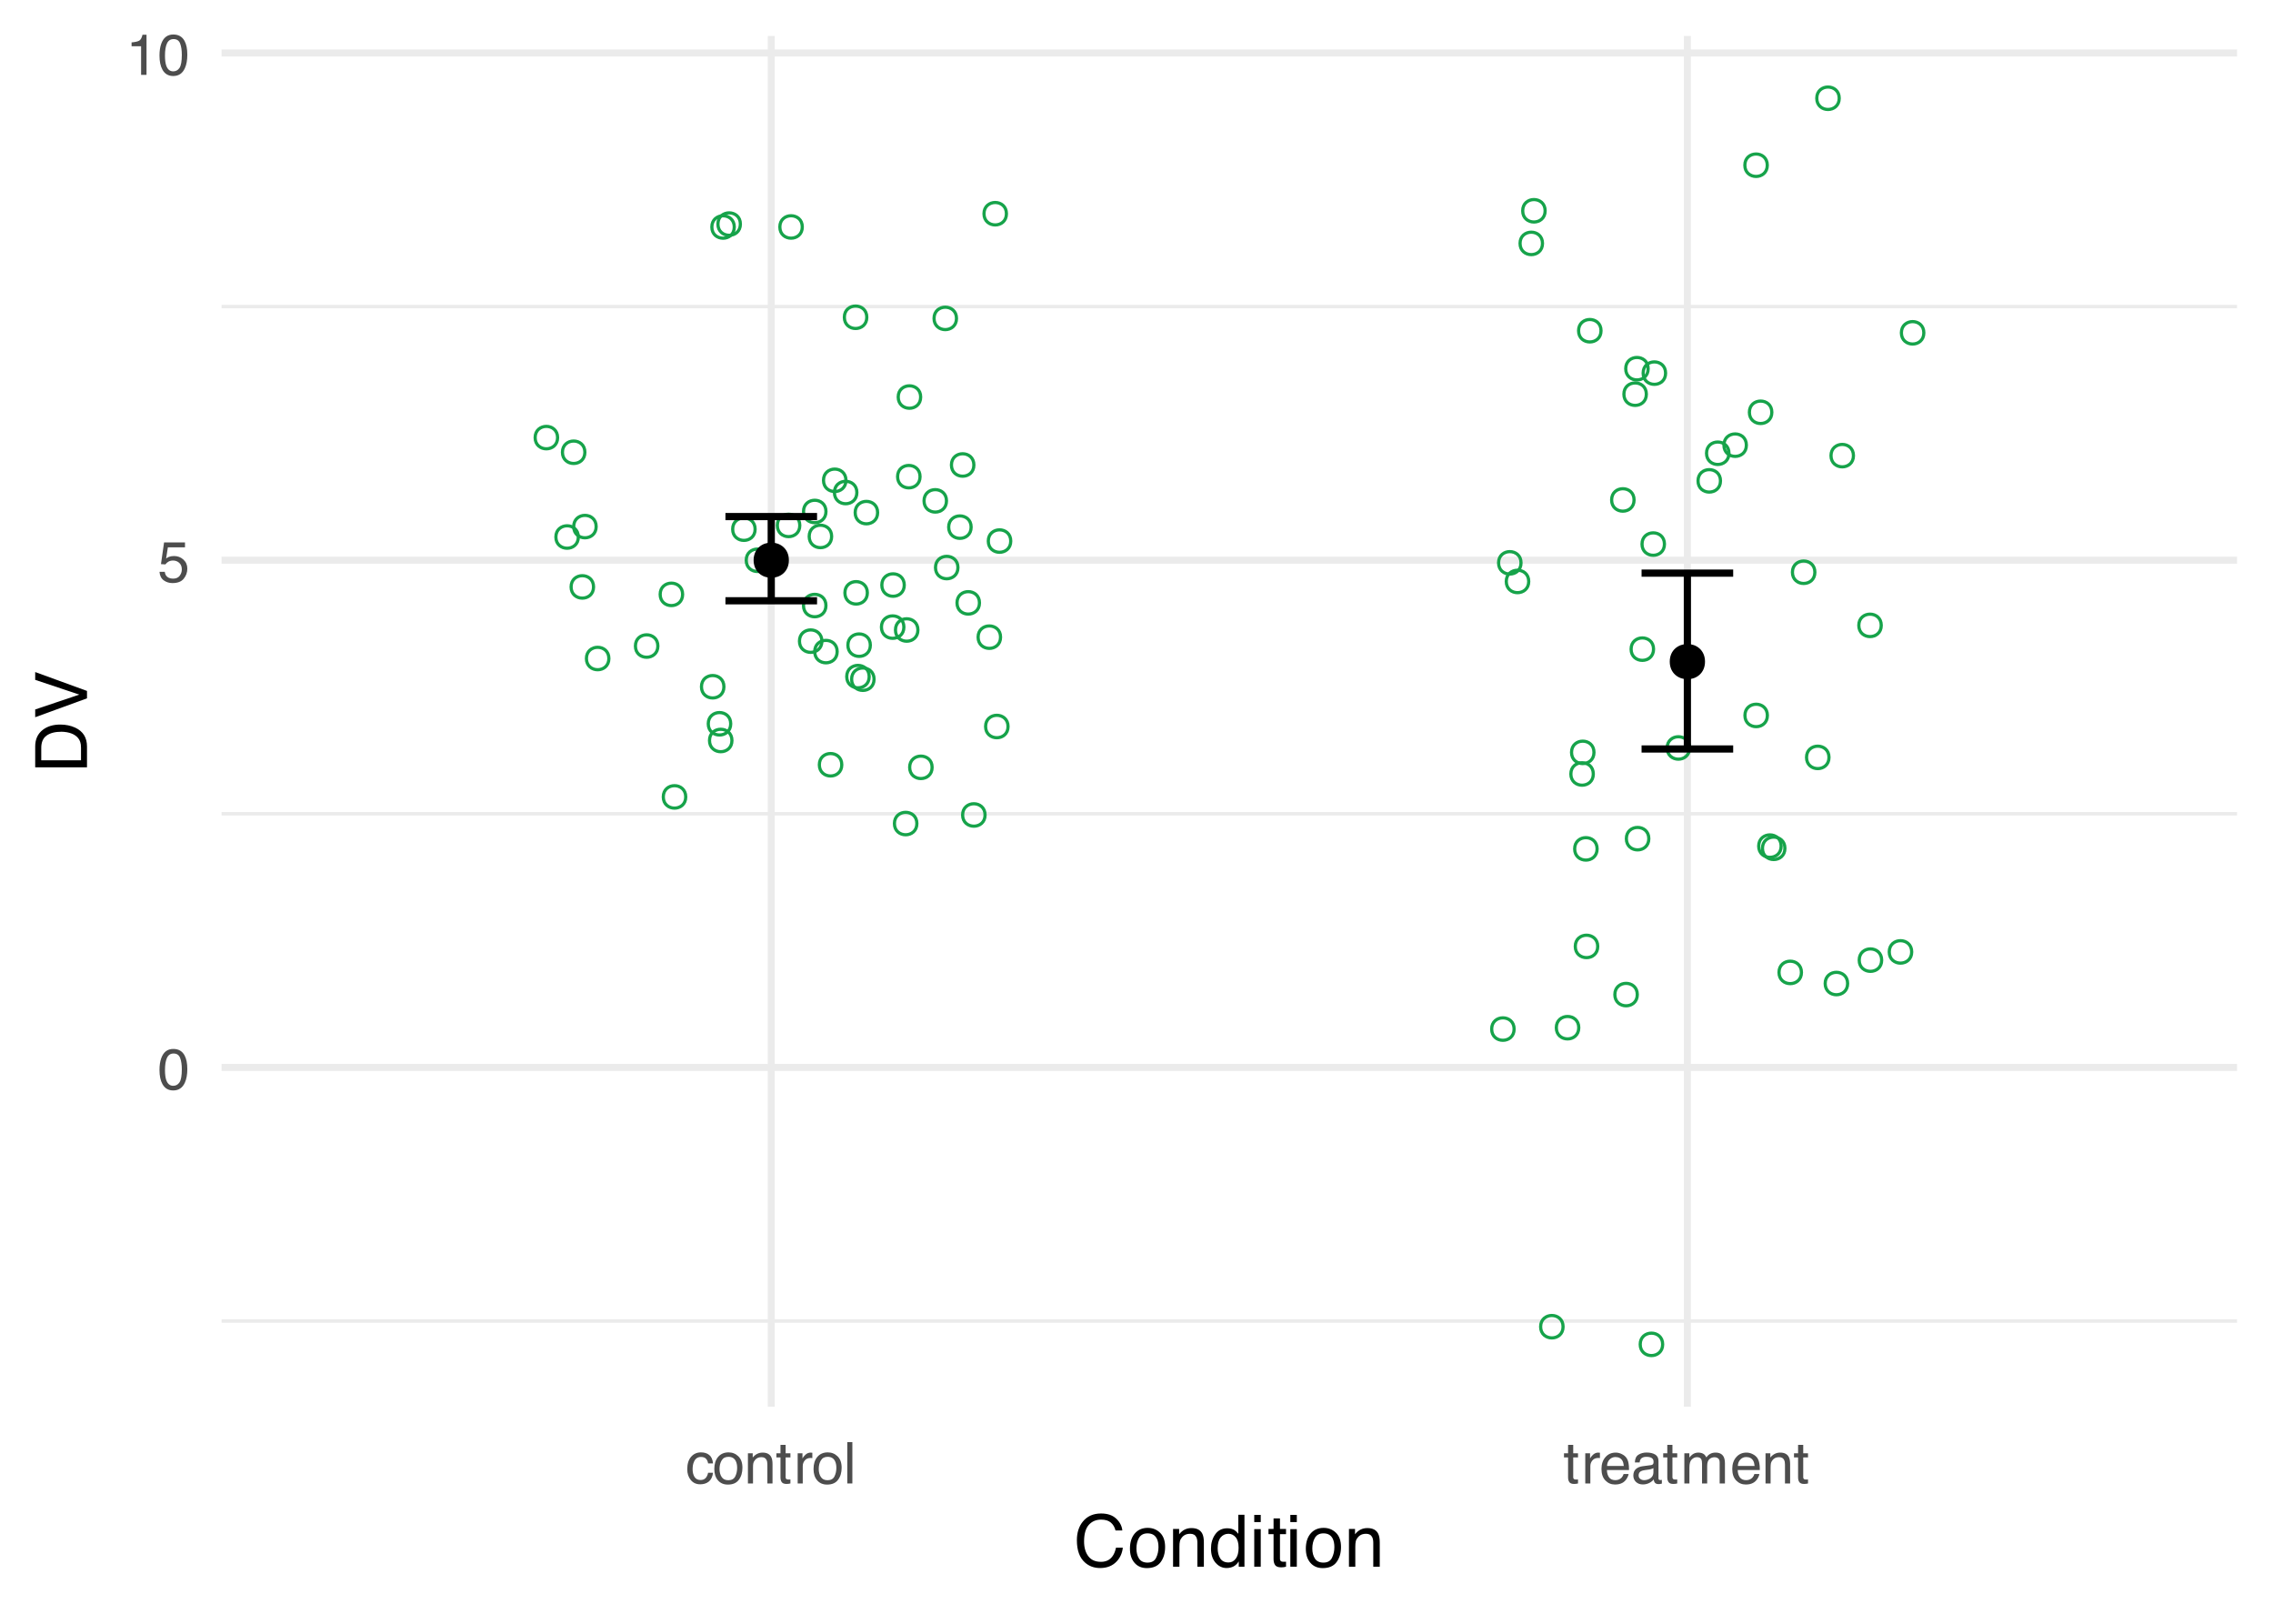 <?xml version="1.0" encoding="UTF-8"?>
<svg xmlns="http://www.w3.org/2000/svg" xmlns:xlink="http://www.w3.org/1999/xlink" width="504" height="360" viewBox="0 0 504 360">
<defs>
<g>
<g id="glyph-0-0">
<path d="M 0.406 0 L 0.406 -9.172 L 7.703 -9.172 L 7.703 0 Z M 6.547 -1.156 L 6.547 -8.031 L 1.562 -8.031 L 1.562 -1.156 Z M 6.547 -1.156 "/>
</g>
<g id="glyph-0-1">
<path d="M 3.469 -8.953 C 4.625 -8.953 5.457 -8.473 5.969 -7.516 C 6.375 -6.773 6.578 -5.766 6.578 -4.484 C 6.578 -3.266 6.395 -2.258 6.031 -1.469 C 5.508 -0.32 4.648 0.25 3.453 0.25 C 2.379 0.25 1.582 -0.219 1.062 -1.156 C 0.625 -1.938 0.406 -2.984 0.406 -4.297 C 0.406 -5.305 0.535 -6.176 0.797 -6.906 C 1.285 -8.27 2.176 -8.953 3.469 -8.953 Z M 3.453 -0.781 C 4.035 -0.781 4.5 -1.035 4.844 -1.547 C 5.188 -2.066 5.359 -3.031 5.359 -4.438 C 5.359 -5.457 5.234 -6.297 4.984 -6.953 C 4.734 -7.609 4.25 -7.938 3.531 -7.938 C 2.863 -7.938 2.379 -7.625 2.078 -7 C 1.773 -6.375 1.625 -5.457 1.625 -4.25 C 1.625 -3.332 1.719 -2.598 1.906 -2.047 C 2.207 -1.203 2.723 -0.781 3.453 -0.781 Z M 3.453 -0.781 "/>
</g>
<g id="glyph-0-2">
<path d="M 1.578 -2.281 C 1.648 -1.633 1.945 -1.191 2.469 -0.953 C 2.738 -0.828 3.051 -0.766 3.406 -0.766 C 4.07 -0.766 4.562 -0.973 4.875 -1.391 C 5.195 -1.816 5.359 -2.289 5.359 -2.812 C 5.359 -3.438 5.164 -3.922 4.781 -4.266 C 4.406 -4.609 3.953 -4.781 3.422 -4.781 C 3.035 -4.781 2.703 -4.703 2.422 -4.547 C 2.141 -4.398 1.906 -4.191 1.719 -3.922 L 0.734 -3.984 L 1.422 -8.797 L 6.062 -8.797 L 6.062 -7.703 L 2.266 -7.703 L 1.875 -5.219 C 2.082 -5.383 2.281 -5.504 2.469 -5.578 C 2.801 -5.711 3.188 -5.781 3.625 -5.781 C 4.445 -5.781 5.145 -5.516 5.719 -4.984 C 6.289 -4.461 6.578 -3.797 6.578 -2.984 C 6.578 -2.141 6.312 -1.395 5.781 -0.75 C 5.258 -0.102 4.426 0.219 3.281 0.219 C 2.551 0.219 1.906 0.016 1.344 -0.391 C 0.789 -0.797 0.477 -1.426 0.406 -2.281 Z M 1.578 -2.281 "/>
</g>
<g id="glyph-0-3">
<path d="M 1.219 -6.344 L 1.219 -7.203 C 2.031 -7.273 2.598 -7.406 2.922 -7.594 C 3.242 -7.781 3.484 -8.219 3.641 -8.906 L 4.531 -8.906 L 4.531 0 L 3.328 0 L 3.328 -6.344 Z M 1.219 -6.344 "/>
</g>
<g id="glyph-0-4">
<path d="M 3.406 -6.891 C 4.156 -6.891 4.766 -6.703 5.234 -6.328 C 5.711 -5.961 6 -5.332 6.094 -4.438 L 5 -4.438 C 4.938 -4.852 4.785 -5.195 4.547 -5.469 C 4.305 -5.738 3.926 -5.875 3.406 -5.875 C 2.688 -5.875 2.176 -5.523 1.875 -4.828 C 1.664 -4.379 1.562 -3.82 1.562 -3.156 C 1.562 -2.477 1.703 -1.91 1.984 -1.453 C 2.273 -0.992 2.723 -0.766 3.328 -0.766 C 3.797 -0.766 4.164 -0.906 4.438 -1.188 C 4.707 -1.477 4.895 -1.875 5 -2.375 L 6.094 -2.375 C 5.969 -1.477 5.656 -0.828 5.156 -0.422 C 4.656 -0.016 4.02 0.188 3.25 0.188 C 2.375 0.188 1.676 -0.129 1.156 -0.766 C 0.633 -1.398 0.375 -2.195 0.375 -3.156 C 0.375 -4.332 0.656 -5.25 1.219 -5.906 C 1.789 -6.562 2.52 -6.891 3.406 -6.891 Z M 3.234 -6.859 Z M 3.234 -6.859 "/>
</g>
<g id="glyph-0-5">
<path d="M 3.484 -0.719 C 4.223 -0.719 4.734 -1 5.016 -1.562 C 5.297 -2.133 5.438 -2.766 5.438 -3.453 C 5.438 -4.078 5.332 -4.586 5.125 -4.984 C 4.812 -5.598 4.27 -5.906 3.5 -5.906 C 2.812 -5.906 2.312 -5.641 2 -5.109 C 1.688 -4.586 1.531 -3.957 1.531 -3.219 C 1.531 -2.508 1.688 -1.914 2 -1.438 C 2.312 -0.957 2.805 -0.719 3.484 -0.719 Z M 3.531 -6.891 C 4.383 -6.891 5.109 -6.598 5.703 -6.016 C 6.305 -5.441 6.609 -4.598 6.609 -3.484 C 6.609 -2.41 6.344 -1.52 5.812 -0.812 C 5.289 -0.102 4.477 0.25 3.375 0.25 C 2.457 0.25 1.727 -0.062 1.188 -0.688 C 0.645 -1.312 0.375 -2.148 0.375 -3.203 C 0.375 -4.328 0.656 -5.223 1.219 -5.891 C 1.789 -6.555 2.562 -6.891 3.531 -6.891 Z M 3.484 -6.859 Z M 3.484 -6.859 "/>
</g>
<g id="glyph-0-6">
<path d="M 0.828 -6.688 L 1.891 -6.688 L 1.891 -5.75 C 2.211 -6.133 2.551 -6.41 2.906 -6.578 C 3.258 -6.754 3.648 -6.844 4.078 -6.844 C 5.023 -6.844 5.664 -6.508 6 -5.844 C 6.188 -5.488 6.281 -4.973 6.281 -4.297 L 6.281 0 L 5.141 0 L 5.141 -4.219 C 5.141 -4.625 5.078 -4.953 4.953 -5.203 C 4.754 -5.617 4.395 -5.828 3.875 -5.828 C 3.602 -5.828 3.383 -5.801 3.219 -5.75 C 2.906 -5.656 2.633 -5.473 2.406 -5.203 C 2.219 -4.984 2.094 -4.754 2.031 -4.516 C 1.977 -4.273 1.953 -3.938 1.953 -3.5 L 1.953 0 L 0.828 0 Z M 3.469 -6.859 Z M 3.469 -6.859 "/>
</g>
<g id="glyph-0-7">
<path d="M 1.047 -8.562 L 2.188 -8.562 L 2.188 -6.688 L 3.25 -6.688 L 3.25 -5.781 L 2.188 -5.781 L 2.188 -1.406 C 2.188 -1.176 2.266 -1.02 2.422 -0.938 C 2.516 -0.895 2.66 -0.875 2.859 -0.875 C 2.91 -0.875 2.969 -0.875 3.031 -0.875 C 3.094 -0.875 3.164 -0.879 3.25 -0.891 L 3.25 0 C 3.125 0.039 2.988 0.066 2.844 0.078 C 2.707 0.098 2.562 0.109 2.406 0.109 C 1.875 0.109 1.516 -0.023 1.328 -0.297 C 1.141 -0.566 1.047 -0.914 1.047 -1.344 L 1.047 -5.781 L 0.141 -5.781 L 0.141 -6.688 L 1.047 -6.688 Z M 1.047 -8.562 "/>
</g>
<g id="glyph-0-8">
<path d="M 0.859 -6.688 L 1.922 -6.688 L 1.922 -5.531 C 2.016 -5.758 2.227 -6.035 2.562 -6.359 C 2.906 -6.68 3.301 -6.844 3.75 -6.844 C 3.77 -6.844 3.805 -6.836 3.859 -6.828 C 3.91 -6.828 3.992 -6.82 4.109 -6.812 L 4.109 -5.625 C 4.047 -5.633 3.984 -5.641 3.922 -5.641 C 3.867 -5.648 3.812 -5.656 3.75 -5.656 C 3.176 -5.656 2.738 -5.473 2.438 -5.109 C 2.133 -4.742 1.984 -4.32 1.984 -3.844 L 1.984 0 L 0.859 0 Z M 0.859 -6.688 "/>
</g>
<g id="glyph-0-9">
<path d="M 0.859 -9.172 L 1.984 -9.172 L 1.984 0 L 0.859 0 Z M 0.859 -9.172 "/>
</g>
<g id="glyph-0-10">
<path d="M 3.609 -6.844 C 4.086 -6.844 4.547 -6.727 4.984 -6.5 C 5.43 -6.281 5.773 -5.992 6.016 -5.641 C 6.234 -5.305 6.379 -4.914 6.453 -4.469 C 6.523 -4.156 6.562 -3.66 6.562 -2.984 L 1.656 -2.984 C 1.676 -2.305 1.836 -1.758 2.141 -1.344 C 2.441 -0.938 2.906 -0.734 3.531 -0.734 C 4.113 -0.734 4.582 -0.926 4.938 -1.312 C 5.133 -1.539 5.273 -1.801 5.359 -2.094 L 6.469 -2.094 C 6.438 -1.852 6.336 -1.582 6.172 -1.281 C 6.016 -0.977 5.832 -0.727 5.625 -0.531 C 5.281 -0.195 4.859 0.023 4.359 0.141 C 4.086 0.203 3.781 0.234 3.438 0.234 C 2.602 0.234 1.895 -0.066 1.312 -0.672 C 0.738 -1.273 0.453 -2.125 0.453 -3.219 C 0.453 -4.289 0.742 -5.16 1.328 -5.828 C 1.91 -6.504 2.672 -6.844 3.609 -6.844 Z M 5.406 -3.875 C 5.363 -4.363 5.258 -4.754 5.094 -5.047 C 4.781 -5.586 4.266 -5.859 3.547 -5.859 C 3.023 -5.859 2.586 -5.672 2.234 -5.297 C 1.891 -4.93 1.707 -4.457 1.688 -3.875 Z M 3.5 -6.859 Z M 3.5 -6.859 "/>
</g>
<g id="glyph-0-11">
<path d="M 1.688 -1.781 C 1.688 -1.457 1.805 -1.203 2.047 -1.016 C 2.285 -0.828 2.566 -0.734 2.891 -0.734 C 3.285 -0.734 3.664 -0.82 4.031 -1 C 4.656 -1.312 4.969 -1.812 4.969 -2.5 L 4.969 -3.406 C 4.832 -3.32 4.656 -3.25 4.438 -3.188 C 4.227 -3.125 4.02 -3.082 3.812 -3.062 L 3.125 -2.969 C 2.719 -2.914 2.41 -2.832 2.203 -2.719 C 1.859 -2.52 1.688 -2.207 1.688 -1.781 Z M 4.406 -4.062 C 4.664 -4.094 4.844 -4.195 4.938 -4.375 C 4.977 -4.477 5 -4.625 5 -4.812 C 5 -5.195 4.863 -5.473 4.594 -5.641 C 4.32 -5.816 3.93 -5.906 3.422 -5.906 C 2.836 -5.906 2.422 -5.75 2.172 -5.438 C 2.035 -5.258 1.945 -5 1.906 -4.656 L 0.859 -4.656 C 0.879 -5.477 1.145 -6.051 1.656 -6.375 C 2.176 -6.695 2.773 -6.859 3.453 -6.859 C 4.234 -6.859 4.875 -6.707 5.375 -6.406 C 5.852 -6.102 6.094 -5.633 6.094 -5 L 6.094 -1.156 C 6.094 -1.031 6.117 -0.93 6.172 -0.859 C 6.223 -0.797 6.32 -0.766 6.469 -0.766 C 6.52 -0.766 6.578 -0.766 6.641 -0.766 C 6.703 -0.773 6.77 -0.785 6.844 -0.797 L 6.844 0.031 C 6.664 0.082 6.531 0.113 6.438 0.125 C 6.352 0.133 6.227 0.141 6.062 0.141 C 5.676 0.141 5.395 0.004 5.219 -0.266 C 5.133 -0.41 5.07 -0.617 5.031 -0.891 C 4.801 -0.586 4.473 -0.328 4.047 -0.109 C 3.617 0.109 3.145 0.219 2.625 0.219 C 2 0.219 1.488 0.031 1.094 -0.344 C 0.707 -0.719 0.516 -1.188 0.516 -1.75 C 0.516 -2.375 0.707 -2.859 1.094 -3.203 C 1.477 -3.547 1.988 -3.754 2.625 -3.828 Z M 3.484 -6.859 Z M 3.484 -6.859 "/>
</g>
<g id="glyph-0-12">
<path d="M 0.828 -6.688 L 1.938 -6.688 L 1.938 -5.75 C 2.207 -6.07 2.445 -6.305 2.656 -6.453 C 3.031 -6.711 3.453 -6.844 3.922 -6.844 C 4.453 -6.844 4.883 -6.711 5.219 -6.453 C 5.395 -6.297 5.562 -6.07 5.719 -5.781 C 5.969 -6.145 6.258 -6.41 6.594 -6.578 C 6.926 -6.754 7.305 -6.844 7.734 -6.844 C 8.629 -6.844 9.238 -6.52 9.562 -5.875 C 9.738 -5.52 9.828 -5.047 9.828 -4.453 L 9.828 0 L 8.656 0 L 8.656 -4.656 C 8.656 -5.094 8.539 -5.395 8.312 -5.562 C 8.094 -5.727 7.828 -5.812 7.516 -5.812 C 7.066 -5.812 6.68 -5.664 6.359 -5.375 C 6.047 -5.082 5.891 -4.586 5.891 -3.891 L 5.891 0 L 4.75 0 L 4.75 -4.375 C 4.75 -4.82 4.695 -5.148 4.594 -5.359 C 4.414 -5.672 4.094 -5.828 3.625 -5.828 C 3.207 -5.828 2.82 -5.66 2.469 -5.328 C 2.125 -5.004 1.953 -4.41 1.953 -3.547 L 1.953 0 L 0.828 0 Z M 0.828 -6.688 "/>
</g>
<g id="glyph-1-0">
<path d="M 0.516 0 L 0.516 -11.484 L 9.625 -11.484 L 9.625 0 Z M 8.188 -1.438 L 8.188 -10.047 L 1.953 -10.047 L 1.953 -1.438 Z M 8.188 -1.438 "/>
</g>
<g id="glyph-1-1">
<path d="M 6.062 -11.797 C 7.508 -11.797 8.633 -11.41 9.438 -10.641 C 10.238 -9.879 10.688 -9.008 10.781 -8.031 L 9.266 -8.031 C 9.086 -8.77 8.742 -9.352 8.234 -9.781 C 7.723 -10.219 7.004 -10.438 6.078 -10.438 C 4.941 -10.438 4.023 -10.039 3.328 -9.25 C 2.641 -8.457 2.297 -7.238 2.297 -5.594 C 2.297 -4.25 2.609 -3.16 3.234 -2.328 C 3.859 -1.492 4.797 -1.078 6.047 -1.078 C 7.191 -1.078 8.062 -1.516 8.656 -2.391 C 8.977 -2.859 9.219 -3.469 9.375 -4.219 L 10.891 -4.219 C 10.754 -3.008 10.305 -2 9.547 -1.188 C 8.629 -0.195 7.398 0.297 5.859 0.297 C 4.523 0.297 3.406 -0.109 2.5 -0.922 C 1.301 -1.984 0.703 -3.629 0.703 -5.859 C 0.703 -7.555 1.148 -8.945 2.047 -10.031 C 3.016 -11.207 4.352 -11.797 6.062 -11.797 Z M 5.75 -11.797 Z M 5.75 -11.797 "/>
</g>
<g id="glyph-1-2">
<path d="M 4.359 -0.906 C 5.285 -0.906 5.922 -1.258 6.266 -1.969 C 6.617 -2.676 6.797 -3.461 6.797 -4.328 C 6.797 -5.109 6.672 -5.742 6.422 -6.234 C 6.023 -7.004 5.344 -7.391 4.375 -7.391 C 3.508 -7.391 2.879 -7.062 2.484 -6.406 C 2.098 -5.75 1.906 -4.957 1.906 -4.031 C 1.906 -3.133 2.098 -2.391 2.484 -1.797 C 2.879 -1.203 3.504 -0.906 4.359 -0.906 Z M 4.406 -8.609 C 5.488 -8.609 6.398 -8.25 7.141 -7.531 C 7.891 -6.812 8.266 -5.754 8.266 -4.359 C 8.266 -3.016 7.938 -1.898 7.281 -1.016 C 6.625 -0.129 5.602 0.312 4.219 0.312 C 3.07 0.312 2.16 -0.078 1.484 -0.859 C 0.805 -1.641 0.469 -2.688 0.469 -4 C 0.469 -5.406 0.82 -6.523 1.531 -7.359 C 2.25 -8.191 3.207 -8.609 4.406 -8.609 Z M 4.359 -8.578 Z M 4.359 -8.578 "/>
</g>
<g id="glyph-1-3">
<path d="M 1.031 -8.375 L 2.375 -8.375 L 2.375 -7.188 C 2.77 -7.676 3.188 -8.023 3.625 -8.234 C 4.07 -8.453 4.566 -8.562 5.109 -8.562 C 6.297 -8.562 7.098 -8.145 7.516 -7.312 C 7.742 -6.863 7.859 -6.219 7.859 -5.375 L 7.859 0 L 6.422 0 L 6.422 -5.281 C 6.422 -5.789 6.348 -6.203 6.203 -6.516 C 5.953 -7.035 5.5 -7.297 4.844 -7.297 C 4.508 -7.297 4.234 -7.258 4.016 -7.188 C 3.629 -7.07 3.289 -6.844 3 -6.5 C 2.77 -6.227 2.617 -5.941 2.547 -5.641 C 2.473 -5.348 2.438 -4.93 2.438 -4.391 L 2.438 0 L 1.031 0 Z M 4.344 -8.578 Z M 4.344 -8.578 "/>
</g>
<g id="glyph-1-4">
<path d="M 1.922 -4.094 C 1.922 -3.195 2.109 -2.445 2.484 -1.844 C 2.867 -1.238 3.484 -0.938 4.328 -0.938 C 4.973 -0.938 5.504 -1.211 5.922 -1.766 C 6.348 -2.328 6.562 -3.133 6.562 -4.188 C 6.562 -5.238 6.344 -6.02 5.906 -6.531 C 5.477 -7.039 4.945 -7.297 4.312 -7.297 C 3.602 -7.297 3.023 -7.023 2.578 -6.484 C 2.141 -5.941 1.922 -5.145 1.922 -4.094 Z M 4.047 -8.516 C 4.68 -8.516 5.219 -8.379 5.656 -8.109 C 5.906 -7.953 6.188 -7.68 6.5 -7.297 L 6.5 -11.516 L 7.859 -11.516 L 7.859 0 L 6.594 0 L 6.594 -1.172 C 6.258 -0.648 5.867 -0.273 5.422 -0.047 C 4.973 0.18 4.461 0.297 3.891 0.297 C 2.953 0.297 2.141 -0.094 1.453 -0.875 C 0.773 -1.664 0.438 -2.711 0.438 -4.016 C 0.438 -5.234 0.75 -6.285 1.375 -7.172 C 2 -8.066 2.891 -8.516 4.047 -8.516 Z M 4.047 -8.516 "/>
</g>
<g id="glyph-1-5">
<path d="M 1.031 -8.328 L 2.469 -8.328 L 2.469 0 L 1.031 0 Z M 1.031 -11.484 L 2.469 -11.484 L 2.469 -9.891 L 1.031 -9.891 Z M 1.031 -11.484 "/>
</g>
<g id="glyph-1-6">
<path d="M 1.312 -10.703 L 2.734 -10.703 L 2.734 -8.375 L 4.078 -8.375 L 4.078 -7.219 L 2.734 -7.219 L 2.734 -1.766 C 2.734 -1.473 2.832 -1.273 3.031 -1.172 C 3.145 -1.117 3.328 -1.094 3.578 -1.094 C 3.648 -1.094 3.723 -1.094 3.797 -1.094 C 3.879 -1.094 3.973 -1.098 4.078 -1.109 L 4.078 0 C 3.91 0.051 3.738 0.086 3.562 0.109 C 3.395 0.129 3.207 0.141 3 0.141 C 2.344 0.141 1.895 -0.023 1.656 -0.359 C 1.426 -0.703 1.312 -1.145 1.312 -1.688 L 1.312 -7.219 L 0.188 -7.219 L 0.188 -8.375 L 1.312 -8.375 Z M 1.312 -10.703 "/>
</g>
<g id="glyph-2-0">
<path d="M 0 -0.516 L -11.484 -0.516 L -11.484 -9.625 L 0 -9.625 Z M -1.438 -8.188 L -10.047 -8.188 L -10.047 -1.953 L -1.438 -1.953 Z M -1.438 -8.188 "/>
</g>
<g id="glyph-2-1">
<path d="M -1.328 -5.625 C -1.328 -6.156 -1.383 -6.586 -1.5 -6.922 C -1.695 -7.523 -2.086 -8.02 -2.672 -8.406 C -3.129 -8.719 -3.723 -8.941 -4.453 -9.078 C -4.879 -9.148 -5.281 -9.188 -5.656 -9.188 C -7.07 -9.188 -8.172 -8.906 -8.953 -8.344 C -9.742 -7.781 -10.141 -6.867 -10.141 -5.609 L -10.141 -2.859 L -1.328 -2.859 Z M -11.484 -1.297 L -11.484 -5.938 C -11.484 -7.52 -10.922 -8.742 -9.797 -9.609 C -8.785 -10.391 -7.492 -10.781 -5.922 -10.781 C -4.703 -10.781 -3.598 -10.551 -2.609 -10.094 C -0.867 -9.281 0 -7.891 0 -5.922 L 0 -1.297 Z M -11.484 -1.297 "/>
</g>
<g id="glyph-2-2">
<path d="M -11.484 -2.125 L -1.703 -5.422 L -11.484 -8.688 L -11.484 -10.422 L 0 -6.234 L 0 -4.594 L -11.484 -0.406 Z M -11.484 -2.125 "/>
</g>
</g>
<clipPath id="clip-0">
<path clip-rule="nonzero" d="M 49.129 292 L 496.031 292 L 496.031 294 L 49.129 294 Z M 49.129 292 "/>
</clipPath>
<clipPath id="clip-1">
<path clip-rule="nonzero" d="M 49.129 180 L 496.031 180 L 496.031 181 L 49.129 181 Z M 49.129 180 "/>
</clipPath>
<clipPath id="clip-2">
<path clip-rule="nonzero" d="M 49.129 67 L 496.031 67 L 496.031 69 L 49.129 69 Z M 49.129 67 "/>
</clipPath>
<clipPath id="clip-3">
<path clip-rule="nonzero" d="M 49.129 235 L 496.031 235 L 496.031 238 L 49.129 238 Z M 49.129 235 "/>
</clipPath>
<clipPath id="clip-4">
<path clip-rule="nonzero" d="M 49.129 123 L 496.031 123 L 496.031 125 L 49.129 125 Z M 49.129 123 "/>
</clipPath>
<clipPath id="clip-5">
<path clip-rule="nonzero" d="M 49.129 10 L 496.031 10 L 496.031 13 L 49.129 13 Z M 49.129 10 "/>
</clipPath>
<clipPath id="clip-6">
<path clip-rule="nonzero" d="M 170 7.969 L 172 7.969 L 172 311.871 L 170 311.871 Z M 170 7.969 "/>
</clipPath>
<clipPath id="clip-7">
<path clip-rule="nonzero" d="M 373 7.969 L 375 7.969 L 375 311.871 L 373 311.871 Z M 373 7.969 "/>
</clipPath>
</defs>
<rect x="-50.4" y="-36" width="604.8" height="432" fill="rgb(100%, 100%, 100%)" fill-opacity="1"/>
<g clip-path="url(#clip-0)">
<path fill="none" stroke-width="0.776" stroke-linecap="butt" stroke-linejoin="round" stroke="rgb(92.157%, 92.157%, 92.157%)" stroke-opacity="1" stroke-miterlimit="10" d="M 49.129 292.883 L 496.031 292.883 "/>
</g>
<g clip-path="url(#clip-1)">
<path fill="none" stroke-width="0.776" stroke-linecap="butt" stroke-linejoin="round" stroke="rgb(92.157%, 92.157%, 92.157%)" stroke-opacity="1" stroke-miterlimit="10" d="M 49.129 180.426 L 496.031 180.426 "/>
</g>
<g clip-path="url(#clip-2)">
<path fill="none" stroke-width="0.776" stroke-linecap="butt" stroke-linejoin="round" stroke="rgb(92.157%, 92.157%, 92.157%)" stroke-opacity="1" stroke-miterlimit="10" d="M 49.129 67.973 L 496.031 67.973 "/>
</g>
<g clip-path="url(#clip-3)">
<path fill="none" stroke-width="1.552" stroke-linecap="butt" stroke-linejoin="round" stroke="rgb(92.157%, 92.157%, 92.157%)" stroke-opacity="1" stroke-miterlimit="10" d="M 49.129 236.656 L 496.031 236.656 "/>
</g>
<g clip-path="url(#clip-4)">
<path fill="none" stroke-width="1.552" stroke-linecap="butt" stroke-linejoin="round" stroke="rgb(92.157%, 92.157%, 92.157%)" stroke-opacity="1" stroke-miterlimit="10" d="M 49.129 124.199 L 496.031 124.199 "/>
</g>
<g clip-path="url(#clip-5)">
<path fill="none" stroke-width="1.552" stroke-linecap="butt" stroke-linejoin="round" stroke="rgb(92.157%, 92.157%, 92.157%)" stroke-opacity="1" stroke-miterlimit="10" d="M 49.129 11.746 L 496.031 11.746 "/>
</g>
<g clip-path="url(#clip-6)">
<path fill="none" stroke-width="1.552" stroke-linecap="butt" stroke-linejoin="round" stroke="rgb(92.157%, 92.157%, 92.157%)" stroke-opacity="1" stroke-miterlimit="10" d="M 171.012 311.871 L 171.012 7.969 "/>
</g>
<g clip-path="url(#clip-7)">
<path fill="none" stroke-width="1.552" stroke-linecap="butt" stroke-linejoin="round" stroke="rgb(92.157%, 92.157%, 92.157%)" stroke-opacity="1" stroke-miterlimit="10" d="M 374.148 311.871 L 374.148 7.969 "/>
</g>
<path fill="none" stroke-width="0.709" stroke-linecap="round" stroke-linejoin="round" stroke="rgb(8.627%, 63.922%, 29.02%)" stroke-opacity="1" stroke-miterlimit="10" d="M 204.004 105.68 C 204.004 108.996 199.027 108.996 199.027 105.68 C 199.027 102.363 204.004 102.363 204.004 105.68 "/>
<path fill="none" stroke-width="0.709" stroke-linecap="round" stroke-linejoin="round" stroke="rgb(8.627%, 63.922%, 29.02%)" stroke-opacity="1" stroke-miterlimit="10" d="M 193.809 150.586 C 193.809 153.902 188.832 153.902 188.832 150.586 C 188.832 147.27 193.809 147.27 193.809 150.586 "/>
<path fill="none" stroke-width="0.709" stroke-linecap="round" stroke-linejoin="round" stroke="rgb(8.627%, 63.922%, 29.02%)" stroke-opacity="1" stroke-miterlimit="10" d="M 192.984 143.039 C 192.984 146.355 188.008 146.355 188.008 143.039 C 188.008 139.719 192.984 139.719 192.984 143.039 "/>
<path fill="none" stroke-width="0.709" stroke-linecap="round" stroke-linejoin="round" stroke="rgb(8.627%, 63.922%, 29.02%)" stroke-opacity="1" stroke-miterlimit="10" d="M 218.422 180.688 C 218.422 184.004 213.445 184.004 213.445 180.688 C 213.445 177.371 218.422 177.371 218.422 180.688 "/>
<path fill="none" stroke-width="0.709" stroke-linecap="round" stroke-linejoin="round" stroke="rgb(8.627%, 63.922%, 29.02%)" stroke-opacity="1" stroke-miterlimit="10" d="M 221.855 141.266 C 221.855 144.582 216.879 144.582 216.879 141.266 C 216.879 137.949 221.855 137.949 221.855 141.266 "/>
<path fill="none" stroke-width="0.709" stroke-linecap="round" stroke-linejoin="round" stroke="rgb(8.627%, 63.922%, 29.02%)" stroke-opacity="1" stroke-miterlimit="10" d="M 185.629 144.469 C 185.629 147.785 180.652 147.785 180.652 144.469 C 180.652 141.148 185.629 141.148 185.629 144.469 "/>
<path fill="none" stroke-width="0.709" stroke-linecap="round" stroke-linejoin="round" stroke="rgb(8.627%, 63.922%, 29.02%)" stroke-opacity="1" stroke-miterlimit="10" d="M 192.32 131.438 C 192.32 134.758 187.344 134.758 187.344 131.438 C 187.344 128.121 192.32 128.121 192.32 131.438 "/>
<path fill="none" stroke-width="0.709" stroke-linecap="round" stroke-linejoin="round" stroke="rgb(8.627%, 63.922%, 29.02%)" stroke-opacity="1" stroke-miterlimit="10" d="M 203.531 139.676 C 203.531 142.992 198.555 142.992 198.555 139.676 C 198.555 136.359 203.531 136.359 203.531 139.676 "/>
<path fill="none" stroke-width="0.709" stroke-linecap="round" stroke-linejoin="round" stroke="rgb(8.627%, 63.922%, 29.02%)" stroke-opacity="1" stroke-miterlimit="10" d="M 212.406 125.832 C 212.406 129.148 207.43 129.148 207.43 125.832 C 207.43 122.516 212.406 122.516 212.406 125.832 "/>
<path fill="none" stroke-width="0.709" stroke-linecap="round" stroke-linejoin="round" stroke="rgb(8.627%, 63.922%, 29.02%)" stroke-opacity="1" stroke-miterlimit="10" d="M 162.816 50.328 C 162.816 53.645 157.84 53.645 157.84 50.328 C 157.84 47.012 162.816 47.012 162.816 50.328 "/>
<path fill="none" stroke-width="0.709" stroke-linecap="round" stroke-linejoin="round" stroke="rgb(8.627%, 63.922%, 29.02%)" stroke-opacity="1" stroke-miterlimit="10" d="M 209.867 111.047 C 209.867 114.363 204.891 114.363 204.891 111.047 C 204.891 107.727 209.867 107.727 209.867 111.047 "/>
<path fill="none" stroke-width="0.709" stroke-linecap="round" stroke-linejoin="round" stroke="rgb(8.627%, 63.922%, 29.02%)" stroke-opacity="1" stroke-miterlimit="10" d="M 128.234 119.062 C 128.234 122.379 123.258 122.379 123.258 119.062 C 123.258 115.742 128.234 115.742 128.234 119.062 "/>
<path fill="none" stroke-width="0.709" stroke-linecap="round" stroke-linejoin="round" stroke="rgb(8.627%, 63.922%, 29.02%)" stroke-opacity="1" stroke-miterlimit="10" d="M 170.441 124.223 C 170.441 127.539 165.465 127.539 165.465 124.223 C 165.465 120.902 170.441 120.902 170.441 124.223 "/>
<path fill="none" stroke-width="0.709" stroke-linecap="round" stroke-linejoin="round" stroke="rgb(8.627%, 63.922%, 29.02%)" stroke-opacity="1" stroke-miterlimit="10" d="M 192.199 70.344 C 192.199 73.66 187.223 73.66 187.223 70.344 C 187.223 67.023 192.199 67.023 192.199 70.344 "/>
<path fill="none" stroke-width="0.709" stroke-linecap="round" stroke-linejoin="round" stroke="rgb(8.627%, 63.922%, 29.02%)" stroke-opacity="1" stroke-miterlimit="10" d="M 164.168 49.68 C 164.168 52.996 159.191 52.996 159.191 49.68 C 159.191 46.363 164.168 46.363 164.168 49.68 "/>
<path fill="none" stroke-width="0.709" stroke-linecap="round" stroke-linejoin="round" stroke="rgb(8.627%, 63.922%, 29.02%)" stroke-opacity="1" stroke-miterlimit="10" d="M 187.574 106.488 C 187.574 109.809 182.598 109.809 182.598 106.488 C 182.598 103.172 187.574 103.172 187.574 106.488 "/>
<path fill="none" stroke-width="0.709" stroke-linecap="round" stroke-linejoin="round" stroke="rgb(8.627%, 63.922%, 29.02%)" stroke-opacity="1" stroke-miterlimit="10" d="M 192.727 150.012 C 192.727 153.328 187.75 153.328 187.75 150.012 C 187.75 146.691 192.727 146.691 192.727 150.012 "/>
<path fill="none" stroke-width="0.709" stroke-linecap="round" stroke-linejoin="round" stroke="rgb(8.627%, 63.922%, 29.02%)" stroke-opacity="1" stroke-miterlimit="10" d="M 160.516 152.258 C 160.516 155.578 155.539 155.578 155.539 152.258 C 155.539 148.941 160.516 148.941 160.516 152.258 "/>
<path fill="none" stroke-width="0.709" stroke-linecap="round" stroke-linejoin="round" stroke="rgb(8.627%, 63.922%, 29.02%)" stroke-opacity="1" stroke-miterlimit="10" d="M 123.637 97.02 C 123.637 100.336 118.66 100.336 118.66 97.02 C 118.66 93.703 123.637 93.703 123.637 97.02 "/>
<path fill="none" stroke-width="0.709" stroke-linecap="round" stroke-linejoin="round" stroke="rgb(8.627%, 63.922%, 29.02%)" stroke-opacity="1" stroke-miterlimit="10" d="M 145.871 143.234 C 145.871 146.551 140.895 146.551 140.895 143.234 C 140.895 139.918 145.871 139.918 145.871 143.234 "/>
<path fill="none" stroke-width="0.709" stroke-linecap="round" stroke-linejoin="round" stroke="rgb(8.627%, 63.922%, 29.02%)" stroke-opacity="1" stroke-miterlimit="10" d="M 167.434 117.324 C 167.434 120.641 162.457 120.641 162.457 117.324 C 162.457 114.008 167.434 114.008 167.434 117.324 "/>
<path fill="none" stroke-width="0.709" stroke-linecap="round" stroke-linejoin="round" stroke="rgb(8.627%, 63.922%, 29.02%)" stroke-opacity="1" stroke-miterlimit="10" d="M 129.688 100.27 C 129.688 103.586 124.711 103.586 124.711 100.27 C 124.711 96.953 129.688 96.953 129.688 100.27 "/>
<path fill="none" stroke-width="0.709" stroke-linecap="round" stroke-linejoin="round" stroke="rgb(8.627%, 63.922%, 29.02%)" stroke-opacity="1" stroke-miterlimit="10" d="M 204.141 88.027 C 204.141 91.344 199.164 91.344 199.164 88.027 C 199.164 84.711 204.141 84.711 204.141 88.027 "/>
<path fill="none" stroke-width="0.709" stroke-linecap="round" stroke-linejoin="round" stroke="rgb(8.627%, 63.922%, 29.02%)" stroke-opacity="1" stroke-miterlimit="10" d="M 184.402 118.934 C 184.402 122.254 179.426 122.254 179.426 118.934 C 179.426 115.617 184.402 115.617 184.402 118.934 "/>
<path fill="none" stroke-width="0.709" stroke-linecap="round" stroke-linejoin="round" stroke="rgb(8.627%, 63.922%, 29.02%)" stroke-opacity="1" stroke-miterlimit="10" d="M 223.516 161.074 C 223.516 164.395 218.539 164.395 218.539 161.074 C 218.539 157.758 223.516 157.758 223.516 161.074 "/>
<path fill="none" stroke-width="0.709" stroke-linecap="round" stroke-linejoin="round" stroke="rgb(8.627%, 63.922%, 29.02%)" stroke-opacity="1" stroke-miterlimit="10" d="M 183.145 113.398 C 183.145 116.715 178.168 116.715 178.168 113.398 C 178.168 110.082 183.145 110.082 183.145 113.398 "/>
<path fill="none" stroke-width="0.709" stroke-linecap="round" stroke-linejoin="round" stroke="rgb(8.627%, 63.922%, 29.02%)" stroke-opacity="1" stroke-miterlimit="10" d="M 224.117 119.961 C 224.117 123.277 219.141 123.277 219.141 119.961 C 219.141 116.641 224.117 116.641 224.117 119.961 "/>
<path fill="none" stroke-width="0.709" stroke-linecap="round" stroke-linejoin="round" stroke="rgb(8.627%, 63.922%, 29.02%)" stroke-opacity="1" stroke-miterlimit="10" d="M 215.332 116.871 C 215.332 120.188 210.355 120.188 210.355 116.871 C 210.355 113.555 215.332 113.555 215.332 116.871 "/>
<path fill="none" stroke-width="0.709" stroke-linecap="round" stroke-linejoin="round" stroke="rgb(8.627%, 63.922%, 29.02%)" stroke-opacity="1" stroke-miterlimit="10" d="M 186.652 169.555 C 186.652 172.875 181.676 172.875 181.676 169.555 C 181.676 166.238 186.652 166.238 186.652 169.555 "/>
<path fill="none" stroke-width="0.709" stroke-linecap="round" stroke-linejoin="round" stroke="rgb(8.627%, 63.922%, 29.02%)" stroke-opacity="1" stroke-miterlimit="10" d="M 177.34 116.492 C 177.34 119.809 172.363 119.809 172.363 116.492 C 172.363 113.176 177.34 113.176 177.34 116.492 "/>
<path fill="none" stroke-width="0.709" stroke-linecap="round" stroke-linejoin="round" stroke="rgb(8.627%, 63.922%, 29.02%)" stroke-opacity="1" stroke-miterlimit="10" d="M 215.941 103.094 C 215.941 106.41 210.965 106.41 210.965 103.094 C 210.965 99.773 215.941 99.773 215.941 103.094 "/>
<path fill="none" stroke-width="0.709" stroke-linecap="round" stroke-linejoin="round" stroke="rgb(8.627%, 63.922%, 29.02%)" stroke-opacity="1" stroke-miterlimit="10" d="M 194.598 113.648 C 194.598 116.969 189.621 116.969 189.621 113.648 C 189.621 110.332 194.598 110.332 194.598 113.648 "/>
<path fill="none" stroke-width="0.709" stroke-linecap="round" stroke-linejoin="round" stroke="rgb(8.627%, 63.922%, 29.02%)" stroke-opacity="1" stroke-miterlimit="10" d="M 131.609 130.125 C 131.609 133.441 126.633 133.441 126.633 130.125 C 126.633 126.809 131.609 126.809 131.609 130.125 "/>
<path fill="none" stroke-width="0.709" stroke-linecap="round" stroke-linejoin="round" stroke="rgb(8.627%, 63.922%, 29.02%)" stroke-opacity="1" stroke-miterlimit="10" d="M 217.18 133.66 C 217.18 136.98 212.203 136.98 212.203 133.66 C 212.203 130.344 217.18 130.344 217.18 133.66 "/>
<path fill="none" stroke-width="0.709" stroke-linecap="round" stroke-linejoin="round" stroke="rgb(8.627%, 63.922%, 29.02%)" stroke-opacity="1" stroke-miterlimit="10" d="M 212.086 70.594 C 212.086 73.91 207.109 73.91 207.109 70.594 C 207.109 67.277 212.086 67.277 212.086 70.594 "/>
<path fill="none" stroke-width="0.709" stroke-linecap="round" stroke-linejoin="round" stroke="rgb(8.627%, 63.922%, 29.02%)" stroke-opacity="1" stroke-miterlimit="10" d="M 183.137 134.258 C 183.137 137.578 178.16 137.578 178.16 134.258 C 178.16 130.941 183.137 130.941 183.137 134.258 "/>
<path fill="none" stroke-width="0.709" stroke-linecap="round" stroke-linejoin="round" stroke="rgb(8.627%, 63.922%, 29.02%)" stroke-opacity="1" stroke-miterlimit="10" d="M 151.359 131.777 C 151.359 135.098 146.383 135.098 146.383 131.777 C 146.383 128.461 151.359 128.461 151.359 131.777 "/>
<path fill="none" stroke-width="0.709" stroke-linecap="round" stroke-linejoin="round" stroke="rgb(8.627%, 63.922%, 29.02%)" stroke-opacity="1" stroke-miterlimit="10" d="M 132.188 116.75 C 132.188 120.066 127.211 120.066 127.211 116.75 C 127.211 113.434 132.188 113.434 132.188 116.75 "/>
<path fill="none" stroke-width="0.709" stroke-linecap="round" stroke-linejoin="round" stroke="rgb(8.627%, 63.922%, 29.02%)" stroke-opacity="1" stroke-miterlimit="10" d="M 206.68 170.125 C 206.68 173.445 201.703 173.445 201.703 170.125 C 201.703 166.809 206.68 166.809 206.68 170.125 "/>
<path fill="none" stroke-width="0.709" stroke-linecap="round" stroke-linejoin="round" stroke="rgb(8.627%, 63.922%, 29.02%)" stroke-opacity="1" stroke-miterlimit="10" d="M 162.297 164.176 C 162.297 167.492 157.32 167.492 157.32 164.176 C 157.32 160.855 162.297 160.855 162.297 164.176 "/>
<path fill="none" stroke-width="0.709" stroke-linecap="round" stroke-linejoin="round" stroke="rgb(8.627%, 63.922%, 29.02%)" stroke-opacity="1" stroke-miterlimit="10" d="M 182.242 142.148 C 182.242 145.465 177.266 145.465 177.266 142.148 C 177.266 138.828 182.242 138.828 182.242 142.148 "/>
<path fill="none" stroke-width="0.709" stroke-linecap="round" stroke-linejoin="round" stroke="rgb(8.627%, 63.922%, 29.02%)" stroke-opacity="1" stroke-miterlimit="10" d="M 177.895 50.32 C 177.895 53.637 172.918 53.637 172.918 50.32 C 172.918 47.004 177.895 47.004 177.895 50.32 "/>
<path fill="none" stroke-width="0.709" stroke-linecap="round" stroke-linejoin="round" stroke="rgb(8.627%, 63.922%, 29.02%)" stroke-opacity="1" stroke-miterlimit="10" d="M 135.008 146 C 135.008 149.316 130.031 149.316 130.031 146 C 130.031 142.684 135.008 142.684 135.008 146 "/>
<path fill="none" stroke-width="0.709" stroke-linecap="round" stroke-linejoin="round" stroke="rgb(8.627%, 63.922%, 29.02%)" stroke-opacity="1" stroke-miterlimit="10" d="M 189.996 109.199 C 189.996 112.516 185.02 112.516 185.02 109.199 C 185.02 105.883 189.996 105.883 189.996 109.199 "/>
<path fill="none" stroke-width="0.709" stroke-linecap="round" stroke-linejoin="round" stroke="rgb(8.627%, 63.922%, 29.02%)" stroke-opacity="1" stroke-miterlimit="10" d="M 223.16 47.383 C 223.16 50.699 218.184 50.699 218.184 47.383 C 218.184 44.066 223.16 44.066 223.16 47.383 "/>
<path fill="none" stroke-width="0.709" stroke-linecap="round" stroke-linejoin="round" stroke="rgb(8.627%, 63.922%, 29.02%)" stroke-opacity="1" stroke-miterlimit="10" d="M 162.023 160.469 C 162.023 163.789 157.047 163.789 157.047 160.469 C 157.047 157.152 162.023 157.152 162.023 160.469 "/>
<path fill="none" stroke-width="0.709" stroke-linecap="round" stroke-linejoin="round" stroke="rgb(8.627%, 63.922%, 29.02%)" stroke-opacity="1" stroke-miterlimit="10" d="M 203.301 182.59 C 203.301 185.906 198.324 185.906 198.324 182.59 C 198.324 179.273 203.301 179.273 203.301 182.59 "/>
<path fill="none" stroke-width="0.709" stroke-linecap="round" stroke-linejoin="round" stroke="rgb(8.627%, 63.922%, 29.02%)" stroke-opacity="1" stroke-miterlimit="10" d="M 200.508 129.715 C 200.508 133.031 195.531 133.031 195.531 129.715 C 195.531 126.395 200.508 126.395 200.508 129.715 "/>
<path fill="none" stroke-width="0.709" stroke-linecap="round" stroke-linejoin="round" stroke="rgb(8.627%, 63.922%, 29.02%)" stroke-opacity="1" stroke-miterlimit="10" d="M 152.051 176.684 C 152.051 180 147.074 180 147.074 176.684 C 147.074 173.363 152.051 173.363 152.051 176.684 "/>
<path fill="none" stroke-width="0.709" stroke-linecap="round" stroke-linejoin="round" stroke="rgb(8.627%, 63.922%, 29.02%)" stroke-opacity="1" stroke-miterlimit="10" d="M 200.422 139.035 C 200.422 142.355 195.445 142.355 195.445 139.035 C 195.445 135.719 200.422 135.719 200.422 139.035 "/>
<path fill="none" stroke-width="0.709" stroke-linecap="round" stroke-linejoin="round" stroke="rgb(8.627%, 63.922%, 29.02%)" stroke-opacity="1" stroke-miterlimit="10" d="M 362.328 110.844 C 362.328 114.16 357.352 114.16 357.352 110.844 C 357.352 107.523 362.328 107.523 362.328 110.844 "/>
<path fill="none" stroke-width="0.709" stroke-linecap="round" stroke-linejoin="round" stroke="rgb(8.627%, 63.922%, 29.02%)" stroke-opacity="1" stroke-miterlimit="10" d="M 366.648 143.922 C 366.648 147.238 361.672 147.238 361.672 143.922 C 361.672 140.605 366.648 140.605 366.648 143.922 "/>
<path fill="none" stroke-width="0.709" stroke-linecap="round" stroke-linejoin="round" stroke="rgb(8.627%, 63.922%, 29.02%)" stroke-opacity="1" stroke-miterlimit="10" d="M 342.023 53.965 C 342.023 57.281 337.047 57.281 337.047 53.965 C 337.047 50.648 342.023 50.648 342.023 53.965 "/>
<path fill="none" stroke-width="0.709" stroke-linecap="round" stroke-linejoin="round" stroke="rgb(8.627%, 63.922%, 29.02%)" stroke-opacity="1" stroke-miterlimit="10" d="M 409.68 218.059 C 409.68 221.375 404.703 221.375 404.703 218.059 C 404.703 214.742 409.68 214.742 409.68 218.059 "/>
<path fill="none" stroke-width="0.709" stroke-linecap="round" stroke-linejoin="round" stroke="rgb(8.627%, 63.922%, 29.02%)" stroke-opacity="1" stroke-miterlimit="10" d="M 399.441 215.594 C 399.441 218.91 394.465 218.91 394.465 215.594 C 394.465 212.273 399.441 212.273 399.441 215.594 "/>
<path fill="none" stroke-width="0.709" stroke-linecap="round" stroke-linejoin="round" stroke="rgb(8.627%, 63.922%, 29.02%)" stroke-opacity="1" stroke-miterlimit="10" d="M 365.051 87.395 C 365.051 90.711 360.074 90.711 360.074 87.395 C 360.074 84.074 365.051 84.074 365.051 87.395 "/>
<path fill="none" stroke-width="0.709" stroke-linecap="round" stroke-linejoin="round" stroke="rgb(8.627%, 63.922%, 29.02%)" stroke-opacity="1" stroke-miterlimit="10" d="M 337.262 124.789 C 337.262 128.105 332.285 128.105 332.285 124.789 C 332.285 121.469 337.262 121.469 337.262 124.789 "/>
<path fill="none" stroke-width="0.709" stroke-linecap="round" stroke-linejoin="round" stroke="rgb(8.627%, 63.922%, 29.02%)" stroke-opacity="1" stroke-miterlimit="10" d="M 417.227 212.871 C 417.227 216.188 412.25 216.188 412.25 212.871 C 412.25 209.551 417.227 209.551 417.227 212.871 "/>
<path fill="none" stroke-width="0.709" stroke-linecap="round" stroke-linejoin="round" stroke="rgb(8.627%, 63.922%, 29.02%)" stroke-opacity="1" stroke-miterlimit="10" d="M 405.547 167.922 C 405.547 171.238 400.57 171.238 400.57 167.922 C 400.57 164.602 405.547 164.602 405.547 167.922 "/>
<path fill="none" stroke-width="0.709" stroke-linecap="round" stroke-linejoin="round" stroke="rgb(8.627%, 63.922%, 29.02%)" stroke-opacity="1" stroke-miterlimit="10" d="M 383.371 100.488 C 383.371 103.809 378.395 103.809 378.395 100.488 C 378.395 97.172 383.371 97.172 383.371 100.488 "/>
<path fill="none" stroke-width="0.709" stroke-linecap="round" stroke-linejoin="round" stroke="rgb(8.627%, 63.922%, 29.02%)" stroke-opacity="1" stroke-miterlimit="10" d="M 402.418 126.871 C 402.418 130.191 397.441 130.191 397.441 126.871 C 397.441 123.555 402.418 123.555 402.418 126.871 "/>
<path fill="none" stroke-width="0.709" stroke-linecap="round" stroke-linejoin="round" stroke="rgb(8.627%, 63.922%, 29.02%)" stroke-opacity="1" stroke-miterlimit="10" d="M 374.641 165.832 C 374.641 169.148 369.664 169.148 369.664 165.832 C 369.664 162.512 374.641 162.512 374.641 165.832 "/>
<path fill="none" stroke-width="0.709" stroke-linecap="round" stroke-linejoin="round" stroke="rgb(8.627%, 63.922%, 29.02%)" stroke-opacity="1" stroke-miterlimit="10" d="M 395.777 188.082 C 395.777 191.398 390.801 191.398 390.801 188.082 C 390.801 184.762 395.777 184.762 395.777 188.082 "/>
<path fill="none" stroke-width="0.709" stroke-linecap="round" stroke-linejoin="round" stroke="rgb(8.627%, 63.922%, 29.02%)" stroke-opacity="1" stroke-miterlimit="10" d="M 353.289 171.602 C 353.289 174.918 348.312 174.918 348.312 171.602 C 348.312 168.281 353.289 168.281 353.289 171.602 "/>
<path fill="none" stroke-width="0.709" stroke-linecap="round" stroke-linejoin="round" stroke="rgb(8.627%, 63.922%, 29.02%)" stroke-opacity="1" stroke-miterlimit="10" d="M 391.887 158.621 C 391.887 161.941 386.91 161.941 386.91 158.621 C 386.91 155.305 391.887 155.305 391.887 158.621 "/>
<path fill="none" stroke-width="0.709" stroke-linecap="round" stroke-linejoin="round" stroke="rgb(8.627%, 63.922%, 29.02%)" stroke-opacity="1" stroke-miterlimit="10" d="M 369.066 120.629 C 369.066 123.945 364.09 123.945 364.09 120.629 C 364.09 117.309 369.066 117.309 369.066 120.629 "/>
<path fill="none" stroke-width="0.709" stroke-linecap="round" stroke-linejoin="round" stroke="rgb(8.627%, 63.922%, 29.02%)" stroke-opacity="1" stroke-miterlimit="10" d="M 417.137 138.652 C 417.137 141.969 412.16 141.969 412.16 138.652 C 412.16 135.336 417.137 135.336 417.137 138.652 "/>
<path fill="none" stroke-width="0.709" stroke-linecap="round" stroke-linejoin="round" stroke="rgb(8.627%, 63.922%, 29.02%)" stroke-opacity="1" stroke-miterlimit="10" d="M 407.816 21.785 C 407.816 25.102 402.84 25.102 402.84 21.785 C 402.84 18.465 407.816 18.465 407.816 21.785 "/>
<path fill="none" stroke-width="0.709" stroke-linecap="round" stroke-linejoin="round" stroke="rgb(8.627%, 63.922%, 29.02%)" stroke-opacity="1" stroke-miterlimit="10" d="M 342.609 46.734 C 342.609 50.051 337.633 50.051 337.633 46.734 C 337.633 43.414 342.609 43.414 342.609 46.734 "/>
<path fill="none" stroke-width="0.709" stroke-linecap="round" stroke-linejoin="round" stroke="rgb(8.627%, 63.922%, 29.02%)" stroke-opacity="1" stroke-miterlimit="10" d="M 350.066 227.848 C 350.066 231.168 345.09 231.168 345.09 227.848 C 345.09 224.531 350.066 224.531 350.066 227.848 "/>
<path fill="none" stroke-width="0.709" stroke-linecap="round" stroke-linejoin="round" stroke="rgb(8.627%, 63.922%, 29.02%)" stroke-opacity="1" stroke-miterlimit="10" d="M 387.23 98.695 C 387.23 102.016 382.254 102.016 382.254 98.695 C 382.254 95.379 387.23 95.379 387.23 98.695 "/>
<path fill="none" stroke-width="0.709" stroke-linecap="round" stroke-linejoin="round" stroke="rgb(8.627%, 63.922%, 29.02%)" stroke-opacity="1" stroke-miterlimit="10" d="M 423.887 211.047 C 423.887 214.367 418.91 214.367 418.91 211.047 C 418.91 207.73 423.887 207.73 423.887 211.047 "/>
<path fill="none" stroke-width="0.709" stroke-linecap="round" stroke-linejoin="round" stroke="rgb(8.627%, 63.922%, 29.02%)" stroke-opacity="1" stroke-miterlimit="10" d="M 394.938 187.59 C 394.938 190.91 389.961 190.91 389.961 187.59 C 389.961 184.273 394.938 184.273 394.938 187.59 "/>
<path fill="none" stroke-width="0.709" stroke-linecap="round" stroke-linejoin="round" stroke="rgb(8.627%, 63.922%, 29.02%)" stroke-opacity="1" stroke-miterlimit="10" d="M 365.453 81.742 C 365.453 85.062 360.477 85.062 360.477 81.742 C 360.477 78.426 365.453 78.426 365.453 81.742 "/>
<path fill="none" stroke-width="0.709" stroke-linecap="round" stroke-linejoin="round" stroke="rgb(8.627%, 63.922%, 29.02%)" stroke-opacity="1" stroke-miterlimit="10" d="M 353.438 166.809 C 353.438 170.125 348.461 170.125 348.461 166.809 C 348.461 163.492 353.438 163.492 353.438 166.809 "/>
<path fill="none" stroke-width="0.709" stroke-linecap="round" stroke-linejoin="round" stroke="rgb(8.627%, 63.922%, 29.02%)" stroke-opacity="1" stroke-miterlimit="10" d="M 368.668 298.059 C 368.668 301.375 363.691 301.375 363.691 298.059 C 363.691 294.742 368.668 294.742 368.668 298.059 "/>
<path fill="none" stroke-width="0.709" stroke-linecap="round" stroke-linejoin="round" stroke="rgb(8.627%, 63.922%, 29.02%)" stroke-opacity="1" stroke-miterlimit="10" d="M 363.043 220.508 C 363.043 223.828 358.066 223.828 358.066 220.508 C 358.066 217.191 363.043 217.191 363.043 220.508 "/>
<path fill="none" stroke-width="0.709" stroke-linecap="round" stroke-linejoin="round" stroke="rgb(8.627%, 63.922%, 29.02%)" stroke-opacity="1" stroke-miterlimit="10" d="M 354.27 209.832 C 354.27 213.148 349.293 213.148 349.293 209.832 C 349.293 206.516 354.27 206.516 354.27 209.832 "/>
<path fill="none" stroke-width="0.709" stroke-linecap="round" stroke-linejoin="round" stroke="rgb(8.627%, 63.922%, 29.02%)" stroke-opacity="1" stroke-miterlimit="10" d="M 365.598 185.938 C 365.598 189.258 360.621 189.258 360.621 185.938 C 360.621 182.621 365.598 182.621 365.598 185.938 "/>
<path fill="none" stroke-width="0.709" stroke-linecap="round" stroke-linejoin="round" stroke="rgb(8.627%, 63.922%, 29.02%)" stroke-opacity="1" stroke-miterlimit="10" d="M 391.867 36.633 C 391.867 39.949 386.891 39.949 386.891 36.633 C 386.891 33.316 391.867 33.316 391.867 36.633 "/>
<path fill="none" stroke-width="0.709" stroke-linecap="round" stroke-linejoin="round" stroke="rgb(8.627%, 63.922%, 29.02%)" stroke-opacity="1" stroke-miterlimit="10" d="M 346.586 294.145 C 346.586 297.461 341.609 297.461 341.609 294.145 C 341.609 290.828 346.586 290.828 346.586 294.145 "/>
<path fill="none" stroke-width="0.709" stroke-linecap="round" stroke-linejoin="round" stroke="rgb(8.627%, 63.922%, 29.02%)" stroke-opacity="1" stroke-miterlimit="10" d="M 426.578 73.789 C 426.578 77.105 421.602 77.105 421.602 73.789 C 421.602 70.473 426.578 70.473 426.578 73.789 "/>
<path fill="none" stroke-width="0.709" stroke-linecap="round" stroke-linejoin="round" stroke="rgb(8.627%, 63.922%, 29.02%)" stroke-opacity="1" stroke-miterlimit="10" d="M 338.969 128.914 C 338.969 132.23 333.992 132.23 333.992 128.914 C 333.992 125.594 338.969 125.594 338.969 128.914 "/>
<path fill="none" stroke-width="0.709" stroke-linecap="round" stroke-linejoin="round" stroke="rgb(8.627%, 63.922%, 29.02%)" stroke-opacity="1" stroke-miterlimit="10" d="M 369.316 82.727 C 369.316 86.043 364.34 86.043 364.34 82.727 C 364.34 79.406 369.316 79.406 369.316 82.727 "/>
<path fill="none" stroke-width="0.709" stroke-linecap="round" stroke-linejoin="round" stroke="rgb(8.627%, 63.922%, 29.02%)" stroke-opacity="1" stroke-miterlimit="10" d="M 410.973 101.02 C 410.973 104.336 405.996 104.336 405.996 101.02 C 405.996 97.703 410.973 97.703 410.973 101.02 "/>
<path fill="none" stroke-width="0.709" stroke-linecap="round" stroke-linejoin="round" stroke="rgb(8.627%, 63.922%, 29.02%)" stroke-opacity="1" stroke-miterlimit="10" d="M 354.133 188.207 C 354.133 191.523 349.156 191.523 349.156 188.207 C 349.156 184.887 354.133 184.887 354.133 188.207 "/>
<path fill="none" stroke-width="0.709" stroke-linecap="round" stroke-linejoin="round" stroke="rgb(8.627%, 63.922%, 29.02%)" stroke-opacity="1" stroke-miterlimit="10" d="M 381.488 106.609 C 381.488 109.93 376.512 109.93 376.512 106.609 C 376.512 103.293 381.488 103.293 381.488 106.609 "/>
<path fill="none" stroke-width="0.709" stroke-linecap="round" stroke-linejoin="round" stroke="rgb(8.627%, 63.922%, 29.02%)" stroke-opacity="1" stroke-miterlimit="10" d="M 355 73.324 C 355 76.645 350.023 76.645 350.023 73.324 C 350.023 70.008 355 70.008 355 73.324 "/>
<path fill="none" stroke-width="0.709" stroke-linecap="round" stroke-linejoin="round" stroke="rgb(8.627%, 63.922%, 29.02%)" stroke-opacity="1" stroke-miterlimit="10" d="M 335.73 228.156 C 335.73 231.473 330.754 231.473 330.754 228.156 C 330.754 224.836 335.73 224.836 335.73 228.156 "/>
<path fill="none" stroke-width="0.709" stroke-linecap="round" stroke-linejoin="round" stroke="rgb(8.627%, 63.922%, 29.02%)" stroke-opacity="1" stroke-miterlimit="10" d="M 392.875 91.41 C 392.875 94.727 387.898 94.727 387.898 91.41 C 387.898 88.09 392.875 88.09 392.875 91.41 "/>
<path fill="none" stroke-width="1.6" stroke-linecap="butt" stroke-linejoin="round" stroke="rgb(0%, 0%, 0%)" stroke-opacity="1" stroke-miterlimit="10" d="M 160.855 114.531 L 181.168 114.531 "/>
<path fill="none" stroke-width="1.6" stroke-linecap="butt" stroke-linejoin="round" stroke="rgb(0%, 0%, 0%)" stroke-opacity="1" stroke-miterlimit="10" d="M 171.012 114.531 L 171.012 133.203 "/>
<path fill="none" stroke-width="1.6" stroke-linecap="butt" stroke-linejoin="round" stroke="rgb(0%, 0%, 0%)" stroke-opacity="1" stroke-miterlimit="10" d="M 160.855 133.203 L 181.168 133.203 "/>
<path fill="none" stroke-width="1.6" stroke-linecap="butt" stroke-linejoin="round" stroke="rgb(0%, 0%, 0%)" stroke-opacity="1" stroke-miterlimit="10" d="M 363.992 127.066 L 384.305 127.066 "/>
<path fill="none" stroke-width="1.6" stroke-linecap="butt" stroke-linejoin="round" stroke="rgb(0%, 0%, 0%)" stroke-opacity="1" stroke-miterlimit="10" d="M 374.148 127.066 L 374.148 166.059 "/>
<path fill="none" stroke-width="1.6" stroke-linecap="butt" stroke-linejoin="round" stroke="rgb(0%, 0%, 0%)" stroke-opacity="1" stroke-miterlimit="10" d="M 363.992 166.059 L 384.305 166.059 "/>
<path fill-rule="nonzero" fill="rgb(0%, 0%, 0%)" fill-opacity="1" stroke-width="0.709" stroke-linecap="round" stroke-linejoin="round" stroke="rgb(0%, 0%, 0%)" stroke-opacity="1" stroke-miterlimit="10" d="M 174.566 124.199 C 174.566 128.941 167.457 128.941 167.457 124.199 C 167.457 119.461 174.566 119.461 174.566 124.199 "/>
<path fill-rule="nonzero" fill="rgb(0%, 0%, 0%)" fill-opacity="1" stroke-width="0.709" stroke-linecap="round" stroke-linejoin="round" stroke="rgb(0%, 0%, 0%)" stroke-opacity="1" stroke-miterlimit="10" d="M 377.703 146.691 C 377.703 151.434 370.594 151.434 370.594 146.691 C 370.594 141.949 377.703 141.949 377.703 146.691 "/>
<g fill="rgb(30.196%, 30.196%, 30.196%)" fill-opacity="1">
<use xlink:href="#glyph-0-1" x="34.957" y="241.513"/>
</g>
<g fill="rgb(30.196%, 30.196%, 30.196%)" fill-opacity="1">
<use xlink:href="#glyph-0-2" x="34.957" y="129.056"/>
</g>
<g fill="rgb(30.196%, 30.196%, 30.196%)" fill-opacity="1">
<use xlink:href="#glyph-0-3" x="27.957" y="16.603"/>
<use xlink:href="#glyph-0-1" x="34.957" y="16.603"/>
</g>
<g fill="rgb(30.196%, 30.196%, 30.196%)" fill-opacity="1">
<use xlink:href="#glyph-0-4" x="152.012" y="328.899"/>
<use xlink:href="#glyph-0-5" x="158.012" y="328.899"/>
<use xlink:href="#glyph-0-6" x="165.012" y="328.899"/>
<use xlink:href="#glyph-0-7" x="172.012" y="328.899"/>
<use xlink:href="#glyph-0-8" x="176.012" y="328.899"/>
<use xlink:href="#glyph-0-5" x="180.012" y="328.899"/>
<use xlink:href="#glyph-0-9" x="187.012" y="328.899"/>
</g>
<g fill="rgb(30.196%, 30.196%, 30.196%)" fill-opacity="1">
<use xlink:href="#glyph-0-7" x="346.648" y="328.899"/>
<use xlink:href="#glyph-0-8" x="350.648" y="328.899"/>
<use xlink:href="#glyph-0-10" x="354.648" y="328.899"/>
<use xlink:href="#glyph-0-11" x="361.648" y="328.899"/>
<use xlink:href="#glyph-0-7" x="368.648" y="328.899"/>
<use xlink:href="#glyph-0-12" x="372.648" y="328.899"/>
<use xlink:href="#glyph-0-10" x="383.648" y="328.899"/>
<use xlink:href="#glyph-0-6" x="390.648" y="328.899"/>
<use xlink:href="#glyph-0-7" x="397.648" y="328.899"/>
</g>
<g fill="rgb(0%, 0%, 0%)" fill-opacity="1">
<use xlink:href="#glyph-1-1" x="238.078" y="347.352"/>
<use xlink:href="#glyph-1-2" x="250.078" y="347.352"/>
<use xlink:href="#glyph-1-3" x="259.078" y="347.352"/>
<use xlink:href="#glyph-1-4" x="268.078" y="347.352"/>
<use xlink:href="#glyph-1-5" x="277.078" y="347.352"/>
<use xlink:href="#glyph-1-6" x="281.078" y="347.352"/>
<use xlink:href="#glyph-1-5" x="285.078" y="347.352"/>
<use xlink:href="#glyph-1-2" x="289.078" y="347.352"/>
<use xlink:href="#glyph-1-3" x="298.078" y="347.352"/>
</g>
<g fill="rgb(0%, 0%, 0%)" fill-opacity="1">
<use xlink:href="#glyph-2-1" x="19.289" y="171.422"/>
<use xlink:href="#glyph-2-2" x="19.289" y="159.422"/>
</g>
</svg>
